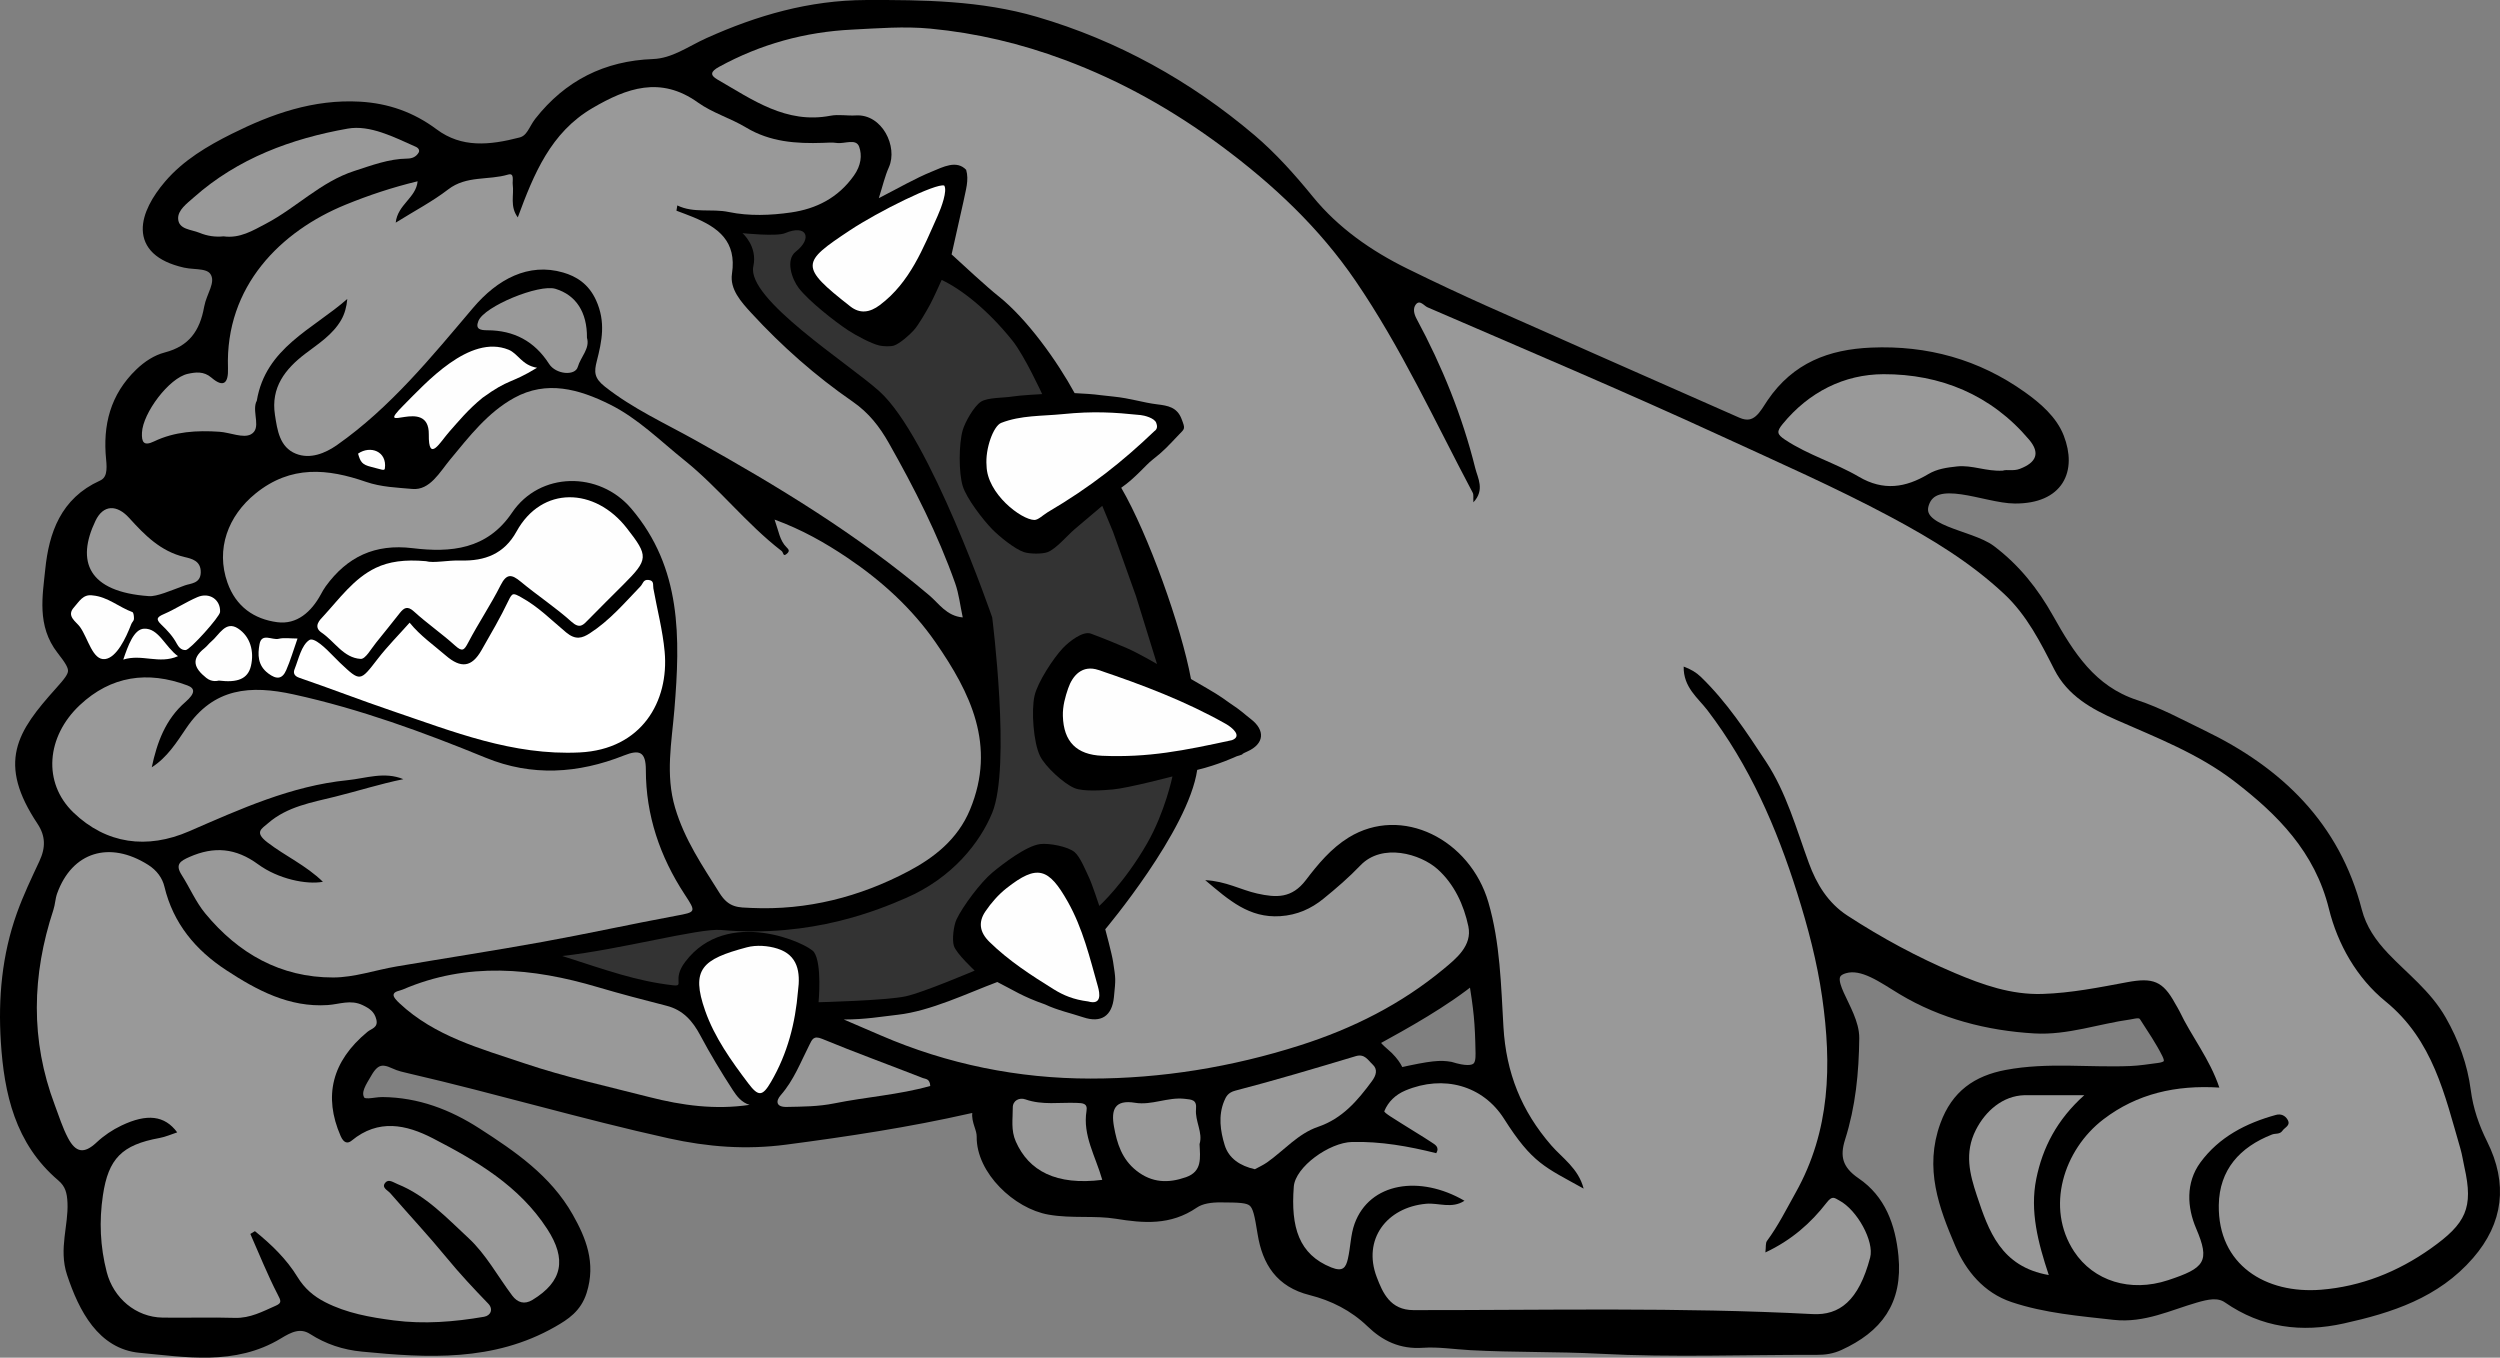 <svg xmlns="http://www.w3.org/2000/svg" xmlns:xlink="http://www.w3.org/1999/xlink" id="Layer_1" width="640.508" height="347.831" x="0" y="0" enable-background="new 0 0 640.508 347.831" version="1.1" viewBox="0 0 640.508 347.831" xml:space="preserve"><rect x="0" y="0" width="640.508" height="347.831" fill="#808080" stroke="none"/><rect width="854" height="432.667" x="35.321" y="64.344" fill="#933" fill-rule="evenodd" stroke="#000" stroke-miterlimit="10" stroke-width="3" clip-rule="evenodd" display="none"/><g><path fill-rule="evenodd" stroke="#000" stroke-miterlimit="10" stroke-width="3" d="M635.88,293.166 c-2.15-4.32-3.711-8.762-4.35-13.701c-0.82-6.319-2.971-12.298-6.24-18.029c-3.73-6.531-9.551-10.881-14.51-16.1 c-3.34-3.521-5.92-7.25-7.131-11.931c-5.58-21.649-20.029-35.51-39.51-44.919c-5.631-2.721-11.189-5.771-17.1-7.711 c-11.371-3.73-17.01-12.77-22.371-22.31c-3.779-6.73-8.41-12.6-14.709-17.36c-5.32-4.01-19.711-4.84-17.201-12.2 c2.762-8.07,15.91-1.43,23.461-1.4c11.141,0.05,14.311-7.1,11.129-15.34c-1.689-4.37-5.578-7.73-9.479-10.5 c-11.48-8.16-24.32-11.71-38.42-11.11c-10.47,0.45-19.121,3.72-25.331,12.82c-1.82,2.67-3.91,7.31-9.12,5 c-16.7-7.4-33.45-14.71-50.14-22.17c-8.666-3.867-19.666-8.497-34.94-16.02c-9.399-4.62-18.07-10.67-24.7-18.81 c-4.569-5.61-9.43-11.05-14.79-15.6c-16.23-13.77-34.73-24.03-55.19-30.02c-14.07-4.12-28.74-4.3-43.38-4.25 c-14.26,0.05-27.43,3.86-40.23,9.62c-4.66,2.1-8.88,5.3-14.29,5.5c-11.93,0.44-21.6,5.27-29.02,14.73 c-1.46,1.86-2.07,4.61-4.83,5.32c-7.81,2.03-15.54,2.88-22.54-2.35c-5.61-4.18-11.78-6.38-18.8-6.78 c-11.58-0.65-22.01,3.05-32.07,8.07c-6.15,3.07-12.16,6.62-16.65,11.88c-6.19,7.25-9.43,16.55,4.04,19.61 c2.73,0.62,6.69-0.16,8.03,2.89c1.27,2.88-1.19,5.88-1.72,8.87c-1.17,6.65-4.33,11.11-11.2,12.89c-2.36,0.61-4.63,2.08-6.59,3.96 c-6.32,6.06-8.15,13.46-7.31,21.85c0.27,2.69,0.34,5.68-2.47,6.95c-9.34,4.22-12.2,12.46-13.12,21.47 c-0.7,6.86-2.09,14.04,2.84,20.36c4.22,5.41,3.93,6.1-0.54,11.09c-9.72,10.85-14.4,17.92-4.54,32.771 c2.43,3.659,2.41,7.199,0.61,11.05c-2.03,4.35-4.12,8.71-5.73,13.22c-3.74,10.47-4.72,21.33-4.02,32.35 c0.83,13.069,3.59,25.44,14.19,34.45c2.25,1.91,2.77,4.039,2.89,6.879c0.26,6-2.23,11.842-0.19,18 c3.02,9.102,7.74,18.07,17.35,18.951c11.61,1.07,24.05,3.311,35.25-3.49c2.69-1.631,5.68-3.25,9.05-1.109 c3.85,2.459,7.92,3.83,12.65,4.289c16.73,1.631,33.26,2.58,48.6-6.189c3.2-1.83,6.06-3.68,7.37-7.82 c2.25-7.119-0.16-13.061-3.43-18.85c-5.46-9.66-14.35-15.73-23.42-21.57c-7.33-4.721-15.18-7.711-24.03-7.801 c-2.07-0.02-5.04,1.111-6.02-0.709c-1.25-2.34,0.56-4.781,1.93-7.16c1.91-3.31,3.96-3.899,7.19-2.358 c1.29,0.619,2.74,0.93,4.14,1.25c22.23,5.147,44.12,11.659,66.42,16.589c9.86,2.18,19.5,2.92,29.59,1.59 c15.76-2.07,31.42-4.441,46.93-7.961c1.11-0.25,2.67-0.689,2.43,1.16c-0.3,2.281,1.16,4.061,1.13,6.25 c-0.13,8.4,8.97,17.08,17.19,18.5c5.77,1.01,11.59,0.141,17.21,1.051c6.97,1.129,13.42,1.66,19.64-2.611 c1.9-1.299,4.48-1.619,7.02-1.6c9.32,0.07,9.36-0.02,10.9,9.42c1.18,7.24,4.479,12.43,12.17,14.361 c5.8,1.459,11.109,4.129,15.55,8.398c3.58,3.451,7.63,5.461,13.1,5.07c4-0.279,8.181,0.391,12.271,0.611 c11.069,0.6,22.14,0.34,33.21,0.92c18.45,0.979,36.979,0.229,55.479,0.279c1.99,0.01,3.801-0.25,5.681-1.109 c9.72-4.451,14.849-11.102,13.75-22.57c-0.76-7.881-3.32-14.551-9.539-18.791c-4.861-3.299-5.581-6.889-4.081-11.619 c2.649-8.33,3.469-16.801,3.569-25.54c0.08-7.44-9.542-16-2.309-18.094c4.75-1.375,9.946,2.529,14.875,5.5 c10.299,6.199,21.994,9.186,33.875,9.875c8.18,0.48,16.199-2.451,24.25-3.561c1.299-0.18,3.029-0.891,4.049,0.689 c2,3.111,4.102,6.192,5.75,9.491c0.9,1.801,1.031,3.51-2.26,3.93c-2.4,0.311-4.799,0.7-7.24,0.8 c-10.568,0.439-21.189-1.009-31.719,0.98c-7.531,1.43-12.771,5.049-15.57,12.699c-4.01,10.951-0.34,20.68,3.77,30.311 c2.621,6.141,6.951,11.369,13.529,13.57c8.33,2.789,17.111,3.5,25.811,4.479c7.471,0.842,13.951-2.408,20.75-4.369 c2.92-0.84,5.971-1.58,8.48,0.16c9.029,6.26,18.811,7.48,29.279,5.16c12.15-2.689,23.76-6.42,32.301-16.281 C639.861,312.805,640.97,303.395,635.88,293.166z M379.541,269.81c0.041,3.127-0.459,6.04-8.001,3.707 c-2.458-0.416-4.492-0.359-13.25,1.614c0,0-0.167-1.677-2.75-4.276c-1.032-1.039-4.729-3.693-3.122-4.578 c7.318-4.028,17.623-9.692,25.289-16.018C379.083,258.918,379.389,261.6,379.541,269.81z" clip-rule="evenodd"/><path id="body" fill="#999" fill-rule="evenodd" d="M246.828,51.696c0.582-3.021,1.478-5.498,0.707-8.186 c-2.479-2.609-6-0.684-8.721,0.422c-4.441,1.805-8.616,4.265-13.661,6.835c0.977-3.051,1.546-5.601,2.591-7.938 c2.333-5.223-1.717-13.678-8.488-13.256c-2.158,0.134-4.397-0.322-6.487,0.077c-11.361,2.172-19.963-4.102-28.925-9.253 c-1.988-1.143-1.823-2.068,0.386-3.276c10.659-5.832,22.017-8.948,34.122-9.539c6.671-0.325,13.226-0.894,20.03-0.246 c11.889,1.133,23.211,3.85,34.309,7.98c14.554,5.417,27.91,12.945,40.374,22.208c13.139,9.766,24.895,20.787,34.191,34.382 c11.744,17.17,20.364,36.042,30.061,54.329c0.272,0.514,0.102,1.262,0.17,2.459c2.994-3.171,1.101-6.247,0.486-8.718 c-3.328-13.393-8.489-26.129-15.034-38.286c-0.695-1.291-0.994-2.704-0.18-3.711c1.018-1.258,2.094,0.372,2.952,0.743 c25.155,10.885,50.417,21.547,75.309,33.012c14.526,6.691,29.187,13.127,43.338,20.691c10.48,5.602,20.463,11.645,29.145,19.776 c5.82,5.45,9.311,12.443,12.84,19.374c3.406,6.684,9.57,10.09,15.832,12.848c10.426,4.592,21.066,8.697,30.189,15.69 c11.182,8.572,20.719,18.155,24.314,32.735c2.248,9.108,7.178,17.747,14.475,23.688c12.223,9.948,15.195,23.992,19.215,37.773 c0.449,1.543,0.67,3.15,1.021,4.723c2.342,10.434,0.451,14.424-8.631,20.848c-8.5,6.016-17.92,9.734-28.08,10.549 c-14.168,1.137-26.455-6.322-26.219-21.682c0.141-9.084,5.412-14.859,13.641-18.082c0.871-0.342,2,0.02,2.672-0.975 c0.59-0.873,2.176-1.32,1.33-2.799c-0.639-1.117-1.744-1.592-2.992-1.25c-7.678,2.109-14.574,5.662-19.359,12.18 c-3.822,5.209-3.381,11.568-1.109,16.873c3.65,8.531,2.24,10.182-7.189,13.297c-9.666,3.193-19.09,0.203-24.063-7.355 c-7.375-11.213-2.738-26.045,7.545-33.889c8.598-6.557,18.559-8.799,29.668-8.105c-2.469-7.366-7.105-13.03-10.172-19.492 c-0.342-0.721-0.793-1.387-1.176-2.088c-3.133-5.738-5.678-6.646-12.26-5.422c-7.184,1.338-14.357,2.781-21.732,3.012 c-8.018,0.25-15.318-2.348-22.432-5.357c-9.59-4.057-18.762-9.018-27.508-14.71c-4.983-3.242-7.918-8.084-9.886-13.461 c-3.236-8.842-5.752-18.014-10.969-25.962c-5.012-7.635-10.047-15.294-16.681-21.719c-1.229-1.19-2.574-1.97-4.425-2.668 c-0.109,5.319,3.669,8.027,6.102,11.214c10.775,14.118,17.691,30.018,22.982,46.813c2.764,8.771,5.095,17.607,6.396,26.701 c2.475,17.311,2.096,34.193-6.783,50.041c-2.354,4.203-4.484,8.5-7.358,12.391c-0.404,0.547-0.232,1.52-0.407,2.945 c6.689-3.135,11.657-7.537,15.688-12.748c1.489-1.926,2.004-1.219,3.259-0.555c4.563,2.416,8.991,10.459,7.895,14.613 c-2.932,11.115-7.886,14.844-14.736,14.484c-34.061-1.783-68.158-0.986-102.242-1.016c-6.01-0.004-7.916-4.469-9.437-8.465 c-3.661-9.619,2.51-17.875,12.688-18.787c3.134-0.281,6.563,1.361,9.793-0.768c-11.407-6.648-24.302-4.709-28.157,5.891 c-1.03,2.832-1.026,6.023-1.717,9c-0.508,2.184-1.244,3.396-4.246,2.193c-8.309-3.328-10.409-10.303-9.61-20.697 c0.39-5.078,9.103-11.314,14.942-11.449c7.342-0.17,14.483,1.098,21.561,2.877c0.921-1.605-0.358-2.219-1.206-2.785 c-2.543-1.695-5.195-3.223-7.765-4.877c-1.563-1.008-4.493-2.715-4.335-3.105c0.975-2.408,2.873-4.24,5.428-5.307 c9.744-4.07,19.814-1.299,25.246,7.262c7.291,11.492,10.546,12.398,20.39,17.887c-1.344-5.191-5.477-7.836-8.282-11.068 c-7.673-8.838-11.581-18.604-12.265-30.355c-0.621-10.674-0.833-21.553-3.861-31.94c-4.682-16.06-22.139-25.006-35.81-16.582 c-4.483,2.763-7.874,6.851-10.945,10.891c-3.61,4.747-7.601,4.543-12.508,3.447c-4.145-0.926-7.975-3.162-13.287-3.424 c6.139,5.187,11.275,9.751,19.237,9.229c4.355-0.285,7.92-1.929,11.017-4.436c3.305-2.676,6.595-5.522,9.51-8.569 c5.58-5.832,15.391-2.943,19.748,0.944c4.276,3.815,6.753,9.169,7.911,14.677c1.039,4.939-3.151,8.275-6.316,10.898 c-10.874,9.018-23.23,15.254-36.832,19.588c-17.532,5.584-35.471,8.507-53.626,8.507c-18.488,0-36.646-3.651-53.815-11.081 c-2.92-1.264-5.845-2.514-9.425-4.055c5.578-0.004,9.49-0.727,13.837-1.215c8.389-0.943,17.878-5.537,25.49-8.389 c4.211,2.129,6.375,3.697,12.25,5.75c3.133,1.492,6.663,2.25,9.749,3.285c4.58,1.535,7.395-0.289,7.878-5.145 c0.483-4.846,0.475-4.52-0.221-9.141c-0.29-1.922-1.997-8.26-1.997-8.26s21.268-25.249,23.558-40.829 c5.408-1.286,10.083-3.479,10.083-3.479c2.919-0.924,0.126-0.067,2.753-1.238c4.342-1.937,4.693-5.412,0.875-8.336 c-1.783-1.365-2.339-2.082-5.428-4.107c-2.987-2.137-2.987-2.137-9.875-6.125c-2.45-13.327-10.999-37.221-17.875-49 c3.75-2.625,6.293-5.852,7.943-7.125c2.958-2.283,4.207-3.726,6.813-6.459c1.533-1.607,1.732-1.411,0.678-4.108 c-1.146-2.932-3.442-3.347-6.202-3.68c-3.743-0.451-6.718-1.539-11.326-2.006c-6.077-0.617-3.156-0.497-9.847-0.872 c-4.48-8.221-12.238-19.082-19.559-24.875c-2.854-2.258-9.268-8.183-11.96-10.666" clip-rule="evenodd"/><g id="paws"><path id="paw-right" fill="#999" fill-rule="evenodd" d="M64.138,316.139 c2.302,5.201,4.412,10.502,7.021,15.543c0.785,1.516,1.122,2.125-0.459,2.822c-3.374,1.488-6.602,3.26-10.536,3.139 c-6.158-0.188-12.327,0.021-18.489-0.068c-6.879-0.102-12.609-5.008-14.328-11.664c-1.686-6.529-1.969-13.043-0.977-19.691 c1.398-9.377,4.856-12.908,14.5-14.662c1.531-0.277,2.992-0.941,4.533-1.443c-3.212-4.352-7.731-4.879-14.28-1.75 c-2.347,1.121-4.483,2.555-6.399,4.348c-3.142,2.939-5.285,2.66-7.295-1.146c-1.41-2.67-2.312-5.6-3.379-8.424 c-6.313-16.704-5.867-33.332-0.376-50.009c0.471-1.43,0.475-2.865,0.973-4.245c3.843-10.649,13.415-13.568,23.311-7.314 c2.253,1.424,3.65,3.412,4.164,5.563c2.257,9.451,7.99,16.271,15.821,21.406c7.869,5.16,16.182,9.613,26.025,8.953 c3.014-0.203,5.853-1.467,8.956,0.025c1.763,0.848,3.006,1.684,3.497,3.668c0.523,2.115-1.264,2.33-2.287,3.176 c-9.121,7.543-11.292,16.517-6.862,26.679c0.839,1.926,1.871,1.969,2.83,1.18c6.849-5.639,13.951-4.127,20.84-0.566 c11.229,5.805,22.08,12.158,29.255,23.201c5.026,7.734,3.974,13.463-3.771,18.18c-2.039,1.242-3.822,0.713-5.187-1.104 c-3.716-4.951-6.748-10.623-11.214-14.75c-5.541-5.123-10.836-10.867-18.155-13.813c-1.102-0.443-2.265-1.375-3.12-0.404 c-1.134,1.291,0.583,1.965,1.243,2.727c4.784,5.516,9.779,10.855,14.407,16.496c3.386,4.127,7.014,7.992,10.709,11.822 c1.304,1.354,0.668,3.041-1.096,3.346c-7.658,1.316-15.419,1.934-23.13,0.926c-6.013-0.785-12.053-1.836-17.584-4.676 c-2.965-1.523-5.287-3.51-7.078-6.441c-2.823-4.623-6.723-8.361-10.909-11.746C64.92,315.66,64.529,315.898,64.138,316.139z" clip-rule="evenodd"/><g id="paw-toes"><g id="paw-toes-left"><path id="paw-toes-left-1" fill="#999" fill-rule="evenodd" d="M534.001,280.594 c-7,6.268-10.68,13.426-12.301,21.434c-1.672,8.26,0.453,16.379,3.203,24.643c-12.287-2.143-15.418-11.336-18.428-20.367 c-1.816-5.453-3.244-10.943-0.244-16.834c2.475-4.863,6.906-8.729,12.436-8.875c0.334-0.008,0.666,0,1,0 C523.994,280.594,528.322,280.594,534.001,280.594z" clip-rule="evenodd"/></g><g id="paw-toes-right"><path id="paw-toes-right-3" fill="#999" fill-rule="evenodd" d="M321.496,299.561 c-3.75-0.852-6.675-2.746-7.73-6.182c-1.114-3.625-1.67-7.533-0.144-11.252c0.479-1.168,0.998-2.213,2.874-2.701 c10.357-2.689,20.617-5.767,30.871-8.841c2.285-0.686,3.147,1.086,4.283,2.119c1.383,1.258,0.959,2.78-0.175,4.313 c-3.696,5.002-7.54,9.555-13.832,11.697c-5.073,1.727-8.673,6.037-13.006,9.088 C323.603,298.529,322.422,299.049,321.496,299.561z" clip-rule="evenodd"/><path id="paw-toes-right-2" fill="#999" fill-rule="evenodd" d="M307.328,293.119 c0.158,3.535,0.734,7.002-3.477,8.48c-4.534,1.592-8.711,1.48-12.7-1.674c-3.728-2.949-4.987-6.984-5.754-11.326 c-0.753-4.262,0.149-6.93,5.424-6.061c4.244,0.699,8.347-1.5,12.683-1.02c1.882,0.209,3.148,0.211,2.92,2.65 C306.135,287.27,308.247,290.166,307.328,293.119z" clip-rule="evenodd"/><path id="paw-toes-right-1" fill="#999" fill-rule="evenodd" d="M282.402,302.283 c-11.855,1.49-18.826-2.313-22.145-9.809c-1.302-2.939-0.763-5.809-0.78-8.703c-0.011-1.844,1.709-2.646,3.229-2.109 c4.353,1.541,8.801,0.723,13.203,0.906c1.448,0.061,2.78,0.068,2.46,2.041C277.35,290.898,280.677,296.199,282.402,302.283z" clip-rule="evenodd"/></g></g></g><path id="tail" fill="#999" fill-rule="evenodd" d="M513.111,120.578c-4.279,0.244-7.848-1.496-11.73-1.074 c-2.617,0.284-5.094,0.618-7.371,1.979c-5.791,3.459-11.457,4.365-17.756,0.667c-6.061-3.557-12.958-5.538-18.898-9.48 c-2.136-1.417-2.23-2.089-0.618-4.055c6.72-8.191,15.755-12.715,25.817-12.745c14.563-0.045,27.586,5.263,37.309,16.773 c2.916,3.451,1.846,5.862-2.363,7.475C515.808,120.766,514.218,120.206,513.111,120.578z" clip-rule="evenodd"/><g id="chest"><path id="chest-2" fill="#999" fill-rule="evenodd" d="M238.338,278.227 c-8.053,2.275-16.429,2.807-24.585,4.461c-4.088,0.83-8.124,0.83-12.21,0.912c-2.724,0.057-2.852-1.5-1.509-3.029 c3.355-3.818,5.103-8.479,7.347-12.89c0.67-1.314,1.016-2.443,3.225-1.531c8.549,3.531,17.253,6.686,25.867,10.063 C237.103,276.461,238.234,276.33,238.338,278.227z" clip-rule="evenodd"/><path id="chest-1" fill="#999" fill-rule="evenodd" d="M192.039,283.07 c-8.817,1.311-17.308,0.15-25.683-1.996c-10.714-2.748-21.565-5.125-32.023-8.651c-11.223-3.785-22.941-6.91-31.976-15.379 c-0.665-0.623-1.63-1.584-1.517-2.221c0.155-0.869,1.495-0.934,2.383-1.316c16.572-7.125,33.193-5.553,49.902-0.605 c5.847,1.732,11.753,3.27,17.662,4.783c4.201,1.076,6.655,3.863,8.621,7.559c2.562,4.814,5.391,9.499,8.362,14.071 C188.757,280.836,189.982,282.455,192.039,283.07z" clip-rule="evenodd"/></g><g id="face"><path id="forehead" fill="#999" fill-rule="evenodd" d="M173.308,53.982 c1.422,0.544,2.857,1.056,4.264,1.637c6.447,2.666,11.219,6.194,9.963,14.499c-0.6,3.966,2.309,7.199,4.973,10.096 c7.818,8.503,16.471,16.135,25.93,22.668c4.181,2.889,6.942,6.487,9.27,10.601c6.546,11.568,12.571,23.409,17.015,35.971 c0.952,2.692,1.262,5.613,1.933,8.732c-4.136-0.361-6.13-3.586-8.482-5.579c-18.468-15.647-38.98-28.094-60.03-39.83 c-7.824-4.361-16.028-8.078-23.186-13.736c-2.767-2.188-2.758-3.777-2.066-6.494c1.317-5.17,2.346-10.03-0.171-15.6 c-1.918-4.242-5.101-6.159-8.447-7.13c-8.907-2.582-16.841,1.714-23.08,9.069c-10.669,12.579-21.142,25.5-34.818,35.108 c-3.039,2.136-6.889,3.732-10.58,2.247c-4.166-1.676-4.758-6.073-5.354-9.945c-1.078-7.004,2.567-11.737,7.875-15.755 c3.31-2.505,6.935-4.823,9.088-8.555c0.907-1.572,1.398-3.386,1.571-5.389c-8.856,7.775-20.92,12.518-23.181,26.049 c-0.026,0.156-0.15,0.294-0.204,0.448c-0.952,2.74,1.415,6.692-1.298,8.18c-1.977,1.084-5.334-0.472-8.09-0.658 c-5.751-0.388-11.444-0.067-16.751,2.481c-2.647,1.271-3.191,0.169-3.081-2.251c0.23-5.04,6.945-14.012,11.728-15.063 c1.953-0.43,4.083-0.743,6.07,0.967c3.148,2.708,4.375,1.375,4.241-2.424c-0.742-21.025,13.565-35.122,30.122-41.88 c5.962-2.434,11.95-4.429,18.462-6.001c-0.399,4.275-5.118,5.935-5.612,10.598c4.894-3.056,9.446-5.435,13.454-8.521 c4.667-3.596,10.295-2.29,15.342-3.795c1.7-0.507,1.057,1.586,1.189,2.57c0.358,2.676-0.792,5.591,1.293,8.397 c4.122-11.169,8.453-21.758,19.123-28.003c8.775-5.136,17.45-8.293,27.017-1.435c3.726,2.671,8.374,4.019,12.338,6.406 c6.165,3.713,12.838,4.173,19.721,3.936c1.165-0.04,2.354-0.149,3.493,0.025c1.994,0.308,4.978-1.26,5.774,0.985 c0.774,2.184,0.492,4.771-1.332,7.354c-4.061,5.757-9.691,8.535-16.113,9.468c-5.22,0.759-10.81,0.965-15.918-0.103 c-4.483-0.938-8.991,0.363-13.234-1.696C173.454,53.084,173.38,53.533,173.308,53.982z" clip-rule="evenodd"/><path id="cheek-right" fill="#999" fill-rule="evenodd" d="M198.446,133.12 c7.04,2.572,12.978,5.961,18.624,9.755c8.786,5.902,16.642,13.052,22.641,21.723c8.895,12.855,15.625,26.357,8.824,42.805 c-3.184,7.702-9.303,12.382-15.853,15.841c-12.397,6.545-25.875,10.022-40.149,9.376c-3.291-0.149-5.76,0.054-8.172-3.795 c-4.408-7.032-8.97-13.69-11.392-21.851c-2.538-8.553-0.873-16.805-0.185-25.207c1.497-18.261,1.938-36.226-11.061-51.476 c-8.219-9.643-23.427-9.493-30.546,1.064c-6.393,9.48-15.735,10.269-25.465,9.088c-9.665-1.174-16.751,2.201-22.271,9.785 c-0.467,0.643-0.854,1.348-1.234,2.047c-2.427,4.469-6.129,7.814-11.211,7.131c-5.846-0.787-10.531-3.926-12.724-10.136 c-3.034-8.592,0.141-17.115,7.207-22.835c9.078-7.349,18.502-6.36,28.275-2.984c3.921,1.355,8.025,1.473,11.899,1.823 c4.477,0.405,6.999-4.305,9.68-7.542c4.878-5.889,9.605-12.039,16.378-15.779c8.336-4.604,16.635-2.26,24.53,1.665 c7.203,3.581,12.862,9.291,19.069,14.271c8.913,7.149,15.896,16.317,24.953,23.286c0.505,0.389,0.296,1.662,1.418,0.615 c0.678-0.633,0.394-1.023-0.147-1.554C199.758,138.495,199.506,136.081,198.446,133.12z" clip-rule="evenodd"/><path id="chin" fill="#999" fill-rule="evenodd" d="M103.338,199.626 c-4.86-2.021-9.641-0.206-14.315,0.263c-14.396,1.443-27.455,7.393-40.578,13.091c-10.758,4.671-21.207,3.287-29.628-4.811 c-7.958-7.651-6.935-19.485,1.64-27.526c7.972-7.477,17.363-8.846,27.553-5.038c1.999,0.746,2.08,1.997-0.52,4.261 c-5.102,4.443-7.243,10.3-8.611,16.72c3.946-2.495,6.407-6.438,8.859-10.059c7.019-10.366,16.471-11.039,27.485-8.621 c16.995,3.729,33.196,9.665,49.235,16.233c11.807,4.836,23.692,4.062,35.388-0.58c3.947-1.566,5.626-1.04,5.625,3.73 c-0.001,11.577,3.602,22.168,9.927,31.83c3.018,4.611,2.952,4.544-2.299,5.52c-11.414,2.12-22.758,4.62-34.181,6.69 c-12.417,2.25-24.895,4.162-37.336,6.279c-5.417,0.922-10.809,2.814-16.214,2.822c-13.49,0.021-24.339-6.158-32.798-16.429 c-2.423-2.942-3.96-6.601-6.033-9.848c-1.723-2.698-0.371-3.56,2.021-4.609c6.308-2.771,11.847-2.3,17.584,1.901 c5.148,3.77,12.418,5.252,16.589,4.472c-4.345-4.225-9.68-6.614-14.192-10.078c-3.46-2.655-1.523-3.482,0.167-4.954 c4.887-4.256,11.274-5.318,17.145-6.773C91.644,202.675,97.392,200.836,103.338,199.626z" clip-rule="evenodd"/><path id="ear-left" fill="#999" fill-rule="evenodd" d="M57.275,60.552 c-2.113,0.217-4.138-0.071-6.166-0.905c-2.126-0.875-5.334-0.834-5.467-3.601c-0.107-2.226,2.26-3.922,4.023-5.485 c11.287-10.009,25.006-15.056,39.42-17.609c5.698-1.009,11.833,2.166,17.428,4.65c0.77,0.341,1.061,0.965,0.732,1.512 c-0.611,1.02-1.564,1.501-2.895,1.517c-4.729,0.057-9.106,1.73-13.537,3.158c-8.592,2.767-14.86,9.406-22.646,13.504 C64.771,59.081,61.422,61.139,57.275,60.552z" clip-rule="evenodd"/><path id="cheek-left" fill="#999" fill-rule="evenodd" d="M38.137,152.731 c-15.634-1.09-18.639-8.944-13.677-19.294c2.026-4.226,5.517-4.174,8.634-0.737c3.941,4.347,8.037,8.56,14.176,10.01 c1.801,0.426,4.233,0.938,4.161,3.963c-0.068,2.866-2.597,2.774-4.076,3.312C43.768,151.286,40.161,152.899,38.137,152.731z" clip-rule="evenodd"/><path id="eye-brow" fill="#999" fill-rule="evenodd" d="M150.381,86.541 c0.827,2.751-1.607,4.883-2.353,7.471c-0.681,2.362-5.621,1.926-7.347-0.768c-3.742-5.838-9.002-8.601-15.804-8.628 c-1.739-0.007-3.188-0.215-2.306-2.394c1.524-3.76,15.531-9.504,19.746-8.222C147.571,75.6,150.445,79.968,150.381,86.541z" clip-rule="evenodd"/><g id="Teeth"><path id="tooth-6l" fill="#FFF" fill-rule="evenodd" d="M104.947,159.53 c2.725,3.365,6.128,5.711,9.235,8.396c3.915,3.384,6.676,3.058,9.189-1.357c2.381-4.185,4.839-8.343,6.901-12.686 c1.007-2.121,1.261-1.941,3.283-0.835c4.366,2.389,7.782,5.894,11.488,8.978c2.438,2.03,4.126,1.474,6.05,0.239 c5.042-3.237,8.921-7.794,13.021-12.068c0.632-0.659,0.66-1.747,2.002-1.618c1.559,0.15,1.115,1.272,1.277,2.172 c0.975,5.402,2.395,10.762,2.891,16.206c1.16,12.722-5.863,25.045-21.779,25.821c-17.144,0.837-32.39-5.332-47.977-10.619 c-8.002-2.714-15.886-5.778-23.88-8.519c-1.407-0.481-1.512-1.357-1.185-2.177c1.058-2.65,1.739-6.107,3.765-7.474 c1.244-0.839,4.279,2.158,6.096,4.034c0.579,0.599,1.16,1.196,1.766,1.768c5.248,4.95,5.151,4.872,9.687-0.995 C99.254,165.591,102.133,162.695,104.947,159.53z" clip-rule="evenodd"/><path id="tooth-6u" fill="#FEFEFE" fill-rule="evenodd" d="M109.119,143.774 c2.006,0.566,5.49-0.266,8.972-0.171c6.131,0.168,11.085-1.695,14.231-7.407c6.528-11.851,20.133-11.301,28.245-0.913 c5.626,7.205,5.612,8.016-0.893,14.521c-2.974,2.974-5.97,5.925-8.908,8.934c-1.341,1.373-2.197,2.485-4.351,0.552 c-4.094-3.676-8.741-6.728-12.983-10.25c-2.34-1.942-3.626-2.17-5.188,0.928c-2.521,5-5.68,9.676-8.278,14.641 c-1.047,2-1.512,2.475-3.384,0.783c-3.379-3.055-7.164-5.661-10.529-8.729c-1.655-1.51-2.539-0.95-3.597,0.364 c-2.039,2.533-4.021,5.112-6.092,7.618c-1.256,1.521-2.709,4.237-3.948,4.168c-4.396-0.245-6.653-4.454-10.021-6.729 c-2.302-1.556-0.339-3.362,0.378-4.139c4.16-4.51,7.865-9.752,13.486-12.45C99.653,143.865,103.689,143.299,109.119,143.774z" clip-rule="evenodd"/><path id="tooth-1" fill="#FEFEFE" fill-rule="evenodd" d="M23.771,152.553 c3.813,0.343,6.693,3.004,10.149,4.267c0.322,0.117,0.429,1.181,0.398,1.793c-0.021,0.432-0.506,0.819-0.677,1.268 c-1.421,3.714-3.789,8.573-6.681,8.97c-3.241,0.444-4.357-5.276-6.471-8.236c-0.95-1.332-3.592-2.773-1.532-5.015 C20.222,154.224,21.242,152.131,23.771,152.553z" clip-rule="evenodd"/><path id="tooth-4" fill="#FEFEFE" fill-rule="evenodd" d="M56.061,174.366 c-0.087-0.016-1.638,0.564-3.21-0.689c-3.147-2.509-3.986-4.804-0.476-7.587c0.648-0.515,1.142-1.22,1.779-1.751 c2.031-1.692,3.638-5.411,6.829-3.321c3.141,2.056,4.183,5.846,3.31,9.587C63.501,173.998,60.788,174.946,56.061,174.366z" clip-rule="evenodd"/><path id="tooth-3" fill="#FEFEFE" fill-rule="evenodd" d="M56.382,156.806 c-0.065,1.21-7.645,9.653-8.785,9.739c-1.187,0.088-1.897-0.867-2.305-1.636c-1.025-1.933-2.479-3.457-4.012-4.929 c-1.461-1.403-0.981-1.919,0.713-2.652c2.943-1.275,5.656-3.086,8.604-4.349C53.695,151.652,56.55,153.675,56.382,156.806z" clip-rule="evenodd"/><path id="tooth-5" fill="#FEFEFE" fill-rule="evenodd" d="M76.225,163.594 c-1.07,3.043-1.822,5.641-2.895,8.099c-1.027,2.354-2.496,2.436-4.627,0.823c-2.733-2.067-2.695-4.847-2.207-7.497 c0.545-2.961,3.23-0.952,4.896-1.355C72.788,163.325,74.331,163.594,76.225,163.594z" clip-rule="evenodd"/><path id="tooth-2" fill="#FEFEFE" fill-rule="evenodd" d="M45.601,168.115 c-4.824,2.131-9.238-0.644-14.019,0.875c1.23-3.593,2.706-7.788,5.313-7.916C40.646,160.891,42.269,165.711,45.601,168.115z" clip-rule="evenodd"/></g><g id="eye"><path id="eye-white" fill="#FEFEFE" fill-rule="evenodd" d="M137.595,94.222 c-7.083,4.308-6.961,2.622-13.961,7.685c-3.75,3.063-6.13,6.007-8.553,8.735c-2.273,2.559-5.322,8.14-5.221,0.653 c0.136-10-14.456,0.549-6.477-7.451c5.693-5.708,16.906-18.285,26.897-14.252C132.781,90.602,133.679,93.574,137.595,94.222z" clip-rule="evenodd"/><path id="eye-white-sm" fill="#FEFEFE" fill-rule="evenodd" d="M91.737,116.224 c3.141-2.19,7.463-0.596,6.87,3.784c-0.096,0.71-0.781,0.284-3.536-0.398C92.777,119.041,92.337,118.359,91.737,116.224z" clip-rule="evenodd"/></g></g><g id="collar_1_"><g id="collar-spikes"><path id="spike-5" fill="#FEFEFE" fill-rule="evenodd" d="M204.445,253.942 c-0.681,8.182-2.667,15.969-6.913,23.248c-2.182,3.74-3.226,3.799-5.807,0.385c-4.392-5.808-8.646-11.771-11.043-18.574 c-3.778-10.721-0.78-13.252,10.652-16.295c2.438-0.648,5.425-0.439,7.854,0.334C204.434,244.708,205.109,249.061,204.445,253.942 z" clip-rule="evenodd"/><path id="spike-3" fill="#FEFEFE" fill-rule="evenodd" d="M315.641,189.628 c-12.395,2.689-21.403,4.502-33.259,4.005c-6.565-0.275-9.886-3.611-10.071-10.188c-0.072-2.54,0.614-4.946,1.36-7.106 c1.132-3.275,3.604-6.091,7.784-4.679c11.214,3.787,22.269,7.962,32.63,13.818C315.638,186.355,318.384,188.594,315.641,189.628z" clip-rule="evenodd"/><path id="spike-4" fill="#FEFEFE" fill-rule="evenodd" d="M278.783,256.573 c-3.69-0.465-6.288-1.541-8.852-3.135c-5.788-3.596-11.491-7.287-16.419-12.109c-2.589-2.531-2.886-5.112-1.051-7.823 c1.492-2.203,3.334-4.305,5.418-5.948c7.864-6.199,10.793-5.22,15.691,3.471c3.859,6.847,5.623,14.294,7.703,21.675 C281.796,254.561,282.303,257.575,278.783,256.573z" clip-rule="evenodd"/><path id="spike-2" fill="#FEFEFE" fill-rule="evenodd" d="M265.009,133.219 c-3.399-0.073-12.125-6.75-12.25-13.896c-0.38-4.354,1.764-10.204,3.75-10.979c5.055-1.973,10.394-1.712,15.796-2.25 c7.87-0.783,13.003-0.465,19.954,0.25c0.89,0.092,3.508,0.726,3.97,1.993c0.253,0.696,0.423,1.538-0.498,2.148 c-8.116,7.757-16.222,14.233-27.329,20.76C266.987,132.148,265.99,133.198,265.009,133.219z" clip-rule="evenodd"/><path id="spike-1" fill="#FEFEFE" fill-rule="evenodd" d="M241.916,47.54 c0.843,1.304-0.699,5.565-1.672,7.729c-3.755,8.348-7.062,17.06-14.827,22.891c-2.588,1.943-5.086,2.282-7.561,0.346 c-13.168-10.3-12.485-11.276-0.172-19.454C225.08,54.14,239.884,46.844,241.916,47.54z" clip-rule="evenodd"/></g><path id="collar" fill="#333" fill-rule="evenodd" d="M190.227,59.735c0,0,3.907,3.358,2.782,8.483 c-1.833,8.349,24.403,24.915,32.315,32.055c13.014,11.743,28.882,57.912,28.882,57.912s4.858,38.247,0,50.071 c-3.093,7.529-10.156,16.672-22.156,21.838c-6.644,2.86-23.879,10.268-47.333,8.167c-5.582-0.5-26,5.061-40.667,6.668 c11.667,3.742,18.871,6.391,28.333,7.5c3.181,0.373-0.362-1.334,3.167-6c10.819-14.308,31.5-4.643,33-2.5 c2.107,3.01,1.167,12.844,1.167,12.844s17.27-0.42,22.333-1.516c4.481-0.969,17.667-6.586,17.667-6.586s-4.721-4.369-5.333-6.35 c-0.5-1.615-0.05-5.2,0.667-6.731c1.601-3.42,6.254-9.592,9.156-12.006c2.745-2.285,8.719-6.867,12.26-7.328 c2.253-0.293,7.113,0.596,8.851,2.059c1.452,1.221,2.918,4.895,3.733,6.609c0.769,1.617,2.594,7.17,2.594,7.17 s6.364-5.75,12.239-16c4.644-8.102,6.5-17.17,6.5-17.17s-11.34,2.979-15.219,3.332c-2.453,0.225-7.57,0.605-9.847-0.332 c-2.792-1.152-7.519-5.514-8.851-8.225c-1.71-3.479-2.271-11.662-1.416-15.443c0.783-3.461,4.816-9.622,7.254-12.2 c1.535-1.623,5.111-4.496,7.204-3.713c3.698,1.383,6.847,2.692,9.208,3.713c2.869,1.241,7.712,4.063,7.712,4.063l-5.379-17.376 l-5.886-16.487l-2.762-6.665c0,0-5.314,4.499-7.084,5.999c-1.734,1.469-4.801,5.094-6.934,5.876c-1.408,0.517-4.572,0.46-6,0 c-2.396-0.772-6.418-4.075-8.177-5.876c-2.339-2.396-6.564-7.86-7.552-11.059c-1.058-3.423-1.007-10.893,0-14.332 c0.607-2.073,2.857-6.088,4.661-7.276c1.707-1.124,6.053-0.98,8.066-1.333c1.774-0.312,7.627-0.622,7.627-0.622 s-4.526-9.843-7.627-13.712c-6.489-8.094-13.237-13.241-18.123-15.538c0,0-2.095,4.703-2.921,6.205 c-0.964,1.753-2.938,5.283-4.287,6.76c-1.063,1.165-3.507,3.339-5,3.847c-0.882,0.3-2.818,0.208-3.727,0 c-2.15-0.493-6.094-2.64-7.94-3.847c-3.502-2.289-10.17-7.555-12.727-10.866c-1.79-2.318-3.464-7.251-0.773-9.349 c4.33-3.375,2.875-7.125-2.75-4.733C198.971,60.654,190.227,59.735,190.227,59.735z" clip-rule="evenodd"/></g></g></svg>